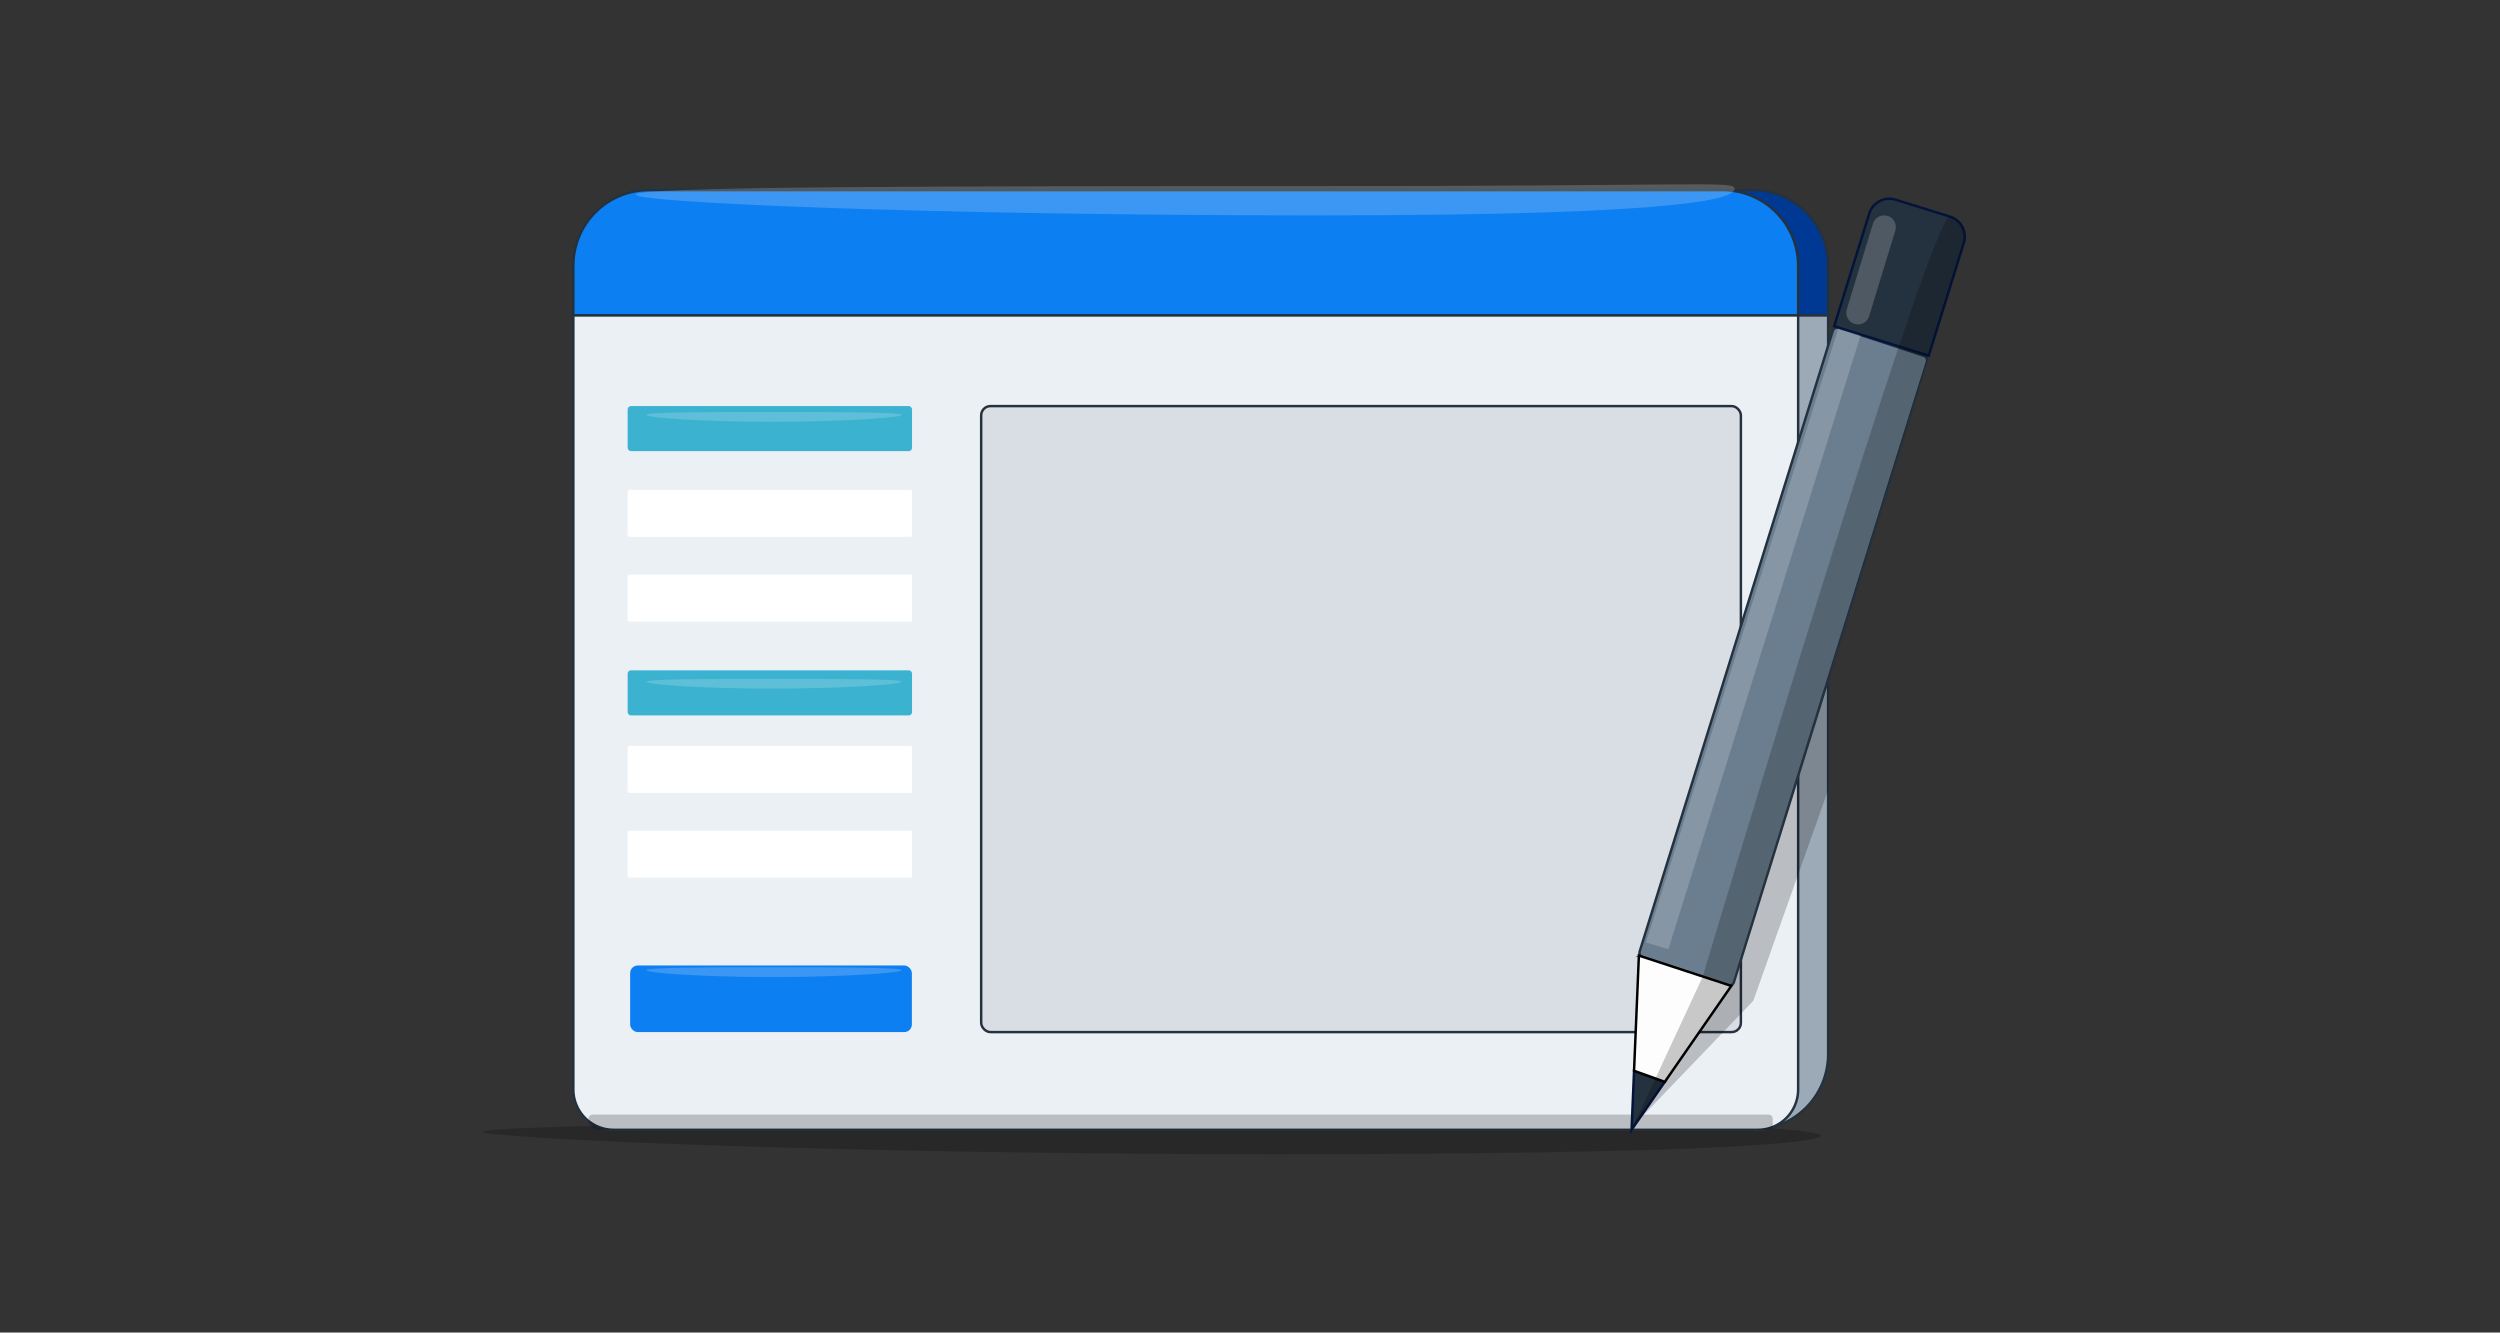 <svg xmlns="http://www.w3.org/2000/svg" viewBox="0 0 2017 1075.09"><rect x="0" y="0" width="2017" height="1075.09" fill="#333333" stroke="none"/><defs><style>.cls-1{isolation:isolate;}.cls-12,.cls-2{fill-rule:evenodd;}.cls-2,.cls-8{mix-blend-mode:multiply;}.cls-12,.cls-16,.cls-2,.cls-8{opacity:0.21;}.cls-3{fill:#003994;}.cls-13,.cls-3,.cls-4,.cls-5,.cls-6,.cls-7{stroke:#24313e;}.cls-13,.cls-14,.cls-15,.cls-3,.cls-4,.cls-5,.cls-6,.cls-7{stroke-miterlimit:10;stroke-width:2px;}.cls-4{fill:#9caab8;}.cls-11,.cls-5{fill:#0c7ff2;}.cls-12,.cls-16,.cls-6{fill:#ebf0f5;}.cls-7{fill:#d9dee5;}.cls-9{fill:#3ab2d0;}.cls-10{fill:#fff;}.cls-12,.cls-16{mix-blend-mode:overlay;}.cls-13{fill:#6b7e8f;}.cls-14{fill:#24313e;stroke:#031439;}.cls-15{fill:#fdfdfd;stroke:#000;}.cls-17{fill:none;}</style></defs><g class="cls-1"><g id="Layer_2" data-name="Layer 2"><g id="Layer_1-2" data-name="Layer 1"><path class="cls-2" d="M389.44,913.13c0-5,278.49-9.59,640.65-9.59S1469,911.37,1469,916.36s-77.61,14.89-439.78,14.89S389.44,918.11,389.44,913.13Z"></path><path class="cls-3" d="M1474.93,214.3v40.18H486.76V214.3a60.91,60.91,0,0,1,60.93-60.91H1414A60.91,60.91,0,0,1,1474.93,214.3Z"></path><path class="cls-4" d="M1474.93,254.48v596.1A60.91,60.91,0,0,1,1414,911.49H547.69a60.92,60.92,0,0,1-60.93-60.91V254.48Z"></path><path class="cls-5" d="M1450.74,214.3v40.18H462.57V214.3a60.91,60.91,0,0,1,60.93-60.91h866.31A60.91,60.91,0,0,1,1450.74,214.3Z"></path><path class="cls-6" d="M1450.74,254.48V879a32.52,32.52,0,0,1-32.53,32.53H495.11A32.54,32.54,0,0,1,462.57,879V254.48Z"></path><rect class="cls-7" x="791.61" y="327.64" width="612.94" height="505.04" rx="7.48"></rect><polygon class="cls-8" points="1474.93 490.34 1316.69 909.33 1414.55 807.45 1474.93 637.44 1474.93 490.34"></polygon><path class="cls-8" d="M478.2,899.26h948.66a3.39,3.39,0,0,1,3.39,3.39v5.45a3.39,3.39,0,0,1-3.39,3.39H483.65a8.84,8.84,0,0,1-8.84-8.84v0A3.39,3.39,0,0,1,478.2,899.26Z"></path><rect class="cls-9" x="506.39" y="327.64" width="229.45" height="36.33" rx="2.66"></rect><rect class="cls-9" x="506.39" y="540.83" width="229.45" height="36.33" rx="2.58"></rect><rect class="cls-10" x="506.39" y="601.77" width="229.45" height="37.91" rx="1.37"></rect><rect class="cls-10" x="506.39" y="670.18" width="229.45" height="37.91" rx="1.37"></rect><rect class="cls-10" x="506.39" y="395.17" width="229.45" height="37.91" rx="1.37"></rect><rect class="cls-10" x="506.39" y="463.58" width="229.45" height="37.91" rx="1.37"></rect><rect class="cls-11" x="508.4" y="778.96" width="227.3" height="53.73" rx="6.16"></rect><path class="cls-12" d="M1399.42,152.27c0,6.52-23.71,21.52-335.84,21.52S512.93,163.54,512.93,157s238.52-6.84,550.65-6.84S1399.42,145.75,1399.42,152.27Z"></path><path class="cls-13" d="M1554.69,291.91l-155.8,500.55A3.9,3.9,0,0,1,1394,795l-68.58-22.6a3.9,3.9,0,0,1-2.5-4.86L1478.67,267a3.9,3.9,0,0,1,4.94-2.54l68.58,22.6A3.89,3.89,0,0,1,1554.69,291.91Z"></path><polygon class="cls-14" points="1343.15 872.85 1316.36 911.5 1318.35 863.91 1343.15 872.85"></polygon><polygon class="cls-15" points="1396.82 795.43 1343.15 872.85 1318.35 863.91 1322.25 770.96 1396.82 795.43"></polygon><path class="cls-14" d="M1495.56,181.57h95.22a0,0,0,0,1,0,0v79.91a0,0,0,0,1,0,0h-95.22a17,17,0,0,1-17-17V198.56a17,17,0,0,1,17-17Z" transform="translate(2202.27 -1177.98) rotate(107.29)"></path><polygon class="cls-16" points="1346 765.9 1327.95 760.37 1483.1 265.08 1501.14 270.62 1346 765.9"></polygon><path class="cls-16" d="M1496.26,261.33h0a9.44,9.44,0,0,1-6.26-11.78l21.09-69.07a9.44,9.44,0,0,1,11.8-6.27h0a9.44,9.44,0,0,1,6.25,11.78l-21.09,69.07A9.43,9.43,0,0,1,1496.26,261.33Z"></path><path class="cls-16" d="M727.56,550.05c0,2.19-47.73,5.54-104.67,5.54s-101.5-3.35-101.5-5.54,44.57-2.38,101.5-2.38S727.56,547.87,727.56,550.05Z"></path><path class="cls-16" d="M727.56,334.76c0,2.19-47.73,5.54-104.67,5.54s-101.5-3.35-101.5-5.54,44.57-2.38,101.5-2.38S727.56,332.58,727.56,334.76Z"></path><path class="cls-16" d="M727.56,782.77c0,2.18-47.73,5.53-104.67,5.53s-101.5-3.35-101.5-5.53,44.57-2.38,101.5-2.38S727.56,780.58,727.56,782.77Z"></path><path class="cls-8" d="M1373.63,788.3l-57.27,123.19,80.46-116.06,187.63-599.38s4-16.53-11.18-21.27S1373.63,788.3,1373.63,788.3Z"></path><rect class="cls-17" width="2017" height="1075.09"></rect></g></g></g></svg>